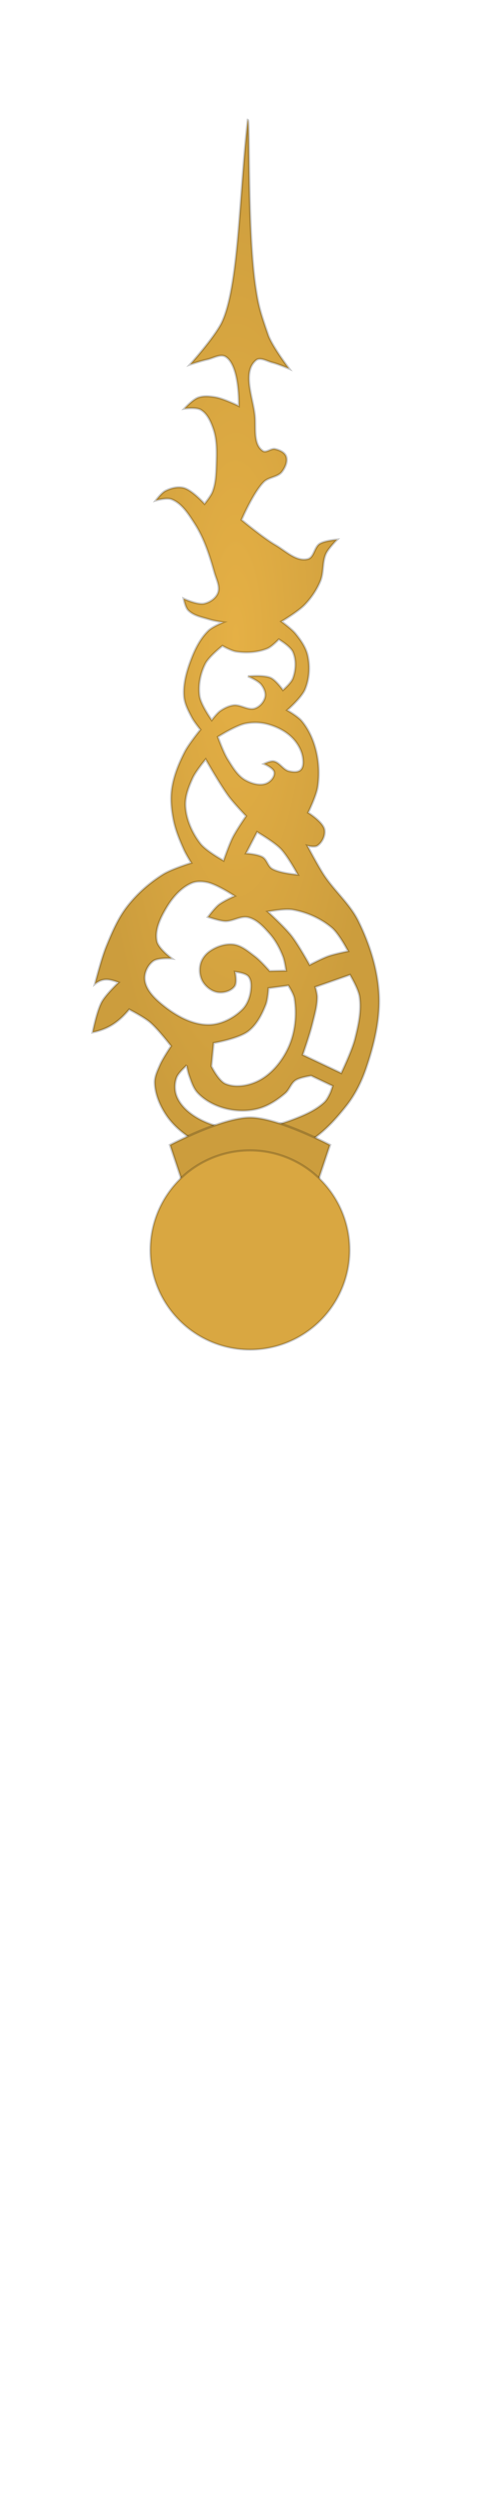 <?xml version="1.0" encoding="UTF-8" standalone="no"?>
<!-- Created with Inkscape (http://www.inkscape.org/) -->

<svg
   width="200"
   height="1000"
   viewBox="0 0 52.917 264.583"
   version="1.1"
   id="svg5"
   inkscape:version="1.2.1 (9c6d41e410, 2022-07-14)"
   sodipodi:docname="minutes-hand.svg"
   xml:space="preserve"
   xmlns:inkscape="http://www.inkscape.org/namespaces/inkscape"
   xmlns:sodipodi="http://sodipodi.sourceforge.net/DTD/sodipodi-0.dtd"
   xmlns:xlink="http://www.w3.org/1999/xlink"
   xmlns="http://www.w3.org/2000/svg"
   xmlns:svg="http://www.w3.org/2000/svg"><sodipodi:namedview
     id="namedview7"
     pagecolor="#ffffff"
     bordercolor="#666666"
     borderopacity="1.0"
     inkscape:showpageshadow="2"
     inkscape:pageopacity="0.0"
     inkscape:pagecheckerboard="0"
     inkscape:deskcolor="#d1d1d1"
     inkscape:document-units="mm"
     showgrid="true"
     inkscape:zoom="1.105915"
     inkscape:cx="-116.19338"
     inkscape:cy="253.18401"
     inkscape:window-width="1920"
     inkscape:window-height="1027"
     inkscape:window-x="-8"
     inkscape:window-y="-8"
     inkscape:window-maximized="1"
     inkscape:current-layer="layer2"><inkscape:grid
       type="xygrid"
       id="grid182"
       originx="26.458"
       originy="132.292"
       spacingx="2.646"
       spacingy="2.646"
       empcolor="#0077b2"
       empopacity="0.502"
       color="#0099e5"
       opacity="0.102" /></sodipodi:namedview><defs
     id="defs2"><linearGradient
       inkscape:collect="always"
       id="linearGradient13805"><stop
         style="stop-color:#e5b045;stop-opacity:1;"
         offset="0"
         id="stop13801" /><stop
         style="stop-color:#cc9d3d;stop-opacity:1;"
         offset="1"
         id="stop13803" /></linearGradient><radialGradient
       inkscape:collect="always"
       xlink:href="#linearGradient13805"
       id="radialGradient13807"
       cx="24.944"
       cy="62.733"
       fx="24.944"
       fy="62.733"
       r="16.061"
       gradientTransform="matrix(0.953,0,0,3.42,1.177,-147.063)"
       gradientUnits="userSpaceOnUse" /></defs><g
     inkscape:groupmode="layer"
     id="layer4"
     inkscape:label="center"
     sodipodi:insensitive="true"
     style="display:none"><path
       style="fill:none;stroke:#000000;stroke-width:0.265px;stroke-linecap:butt;stroke-linejoin:miter;stroke-opacity:1"
       d="m 19.844,125.677 6.615,6.615 6.615,6.615"
       id="path1581" /><path
       style="fill:none;stroke:#000000;stroke-width:0.265px;stroke-linecap:butt;stroke-linejoin:miter;stroke-opacity:1"
       d="m 33.073,125.677 -6.615,6.615 -6.615,6.615"
       id="path1583" /></g><g
     inkscape:groupmode="layer"
     id="layer2"
     inkscape:label="minute"
     style="display:inline"><path
       id="path8473"
       style="display:inline;fill:url(#radialGradient13807);fill-opacity:1;stroke:#000000;stroke-width:0.252px;stroke-linecap:butt;stroke-linejoin:miter;stroke-opacity:0.2"
       d="m 26.223,12.7 c -0.907,7.86 -0.943,17.793 -2.802,21.521 -0.838,1.617 -3.304,4.352 -3.304,4.352 0,0 1.198,-0.391 1.813,-0.523 0.65,-0.14 1.421,-0.65 1.975,-0.282 1.493,0.99 1.37,5.198 1.37,5.198 0,0 -1.595,-0.779 -2.458,-0.927 -0.609,-0.104 -1.273,-0.172 -1.854,0.04 -0.583,0.213 -1.451,1.168 -1.451,1.168 0,0 1.233,-0.171 1.733,0.121 0.695,0.406 1.067,1.254 1.33,2.015 0.427,1.236 0.364,2.602 0.323,3.909 -0.029,0.923 -0.075,1.878 -0.403,2.741 -0.183,0.481 -0.846,1.289 -0.846,1.289 0,0 -1.314,-1.468 -2.216,-1.692 -0.634,-0.158 -1.353,0.023 -1.934,0.323 -0.422,0.217 -1.007,1.007 -1.007,1.007 0,0 1.137,-0.32 1.652,-0.121 1.108,0.427 1.815,1.581 2.459,2.579 1.012,1.571 1.587,3.401 2.095,5.199 0.197,0.695 0.625,1.462 0.363,2.135 -0.222,0.571 -0.852,0.999 -1.451,1.129 -0.729,0.157 -2.176,-0.524 -2.176,-0.524 0,0 0.171,0.905 0.474,1.219 0.581,0.603 1.507,0.747 2.307,0.997 0.458,0.143 1.411,0.282 1.411,0.282 0,0 -1.139,0.469 -1.572,0.887 -0.815,0.787 -1.361,1.845 -1.773,2.901 -0.503,1.288 -0.919,2.692 -0.806,4.07 0.066,0.801 0.47,1.547 0.846,2.257 0.239,0.451 0.886,1.249 0.886,1.249 0,0 -1.215,1.489 -1.652,2.337 -0.633,1.227 -1.172,2.543 -1.37,3.909 -0.156,1.078 -0.048,2.195 0.161,3.264 0.218,1.117 0.661,2.186 1.129,3.224 0.215,0.477 0.766,1.37 0.766,1.37 0,0 -2.072,0.642 -2.982,1.209 -1.437,0.895 -2.747,2.05 -3.788,3.385 -0.979,1.256 -1.614,2.757 -2.217,4.231 -0.526,1.286 -1.209,3.989 -1.209,3.989 0.834,-0.659 1.517,-0.547 2.498,-0.161 0,0 -1.338,1.262 -1.773,2.055 -0.539,0.984 -0.967,3.224 -0.967,3.224 1.687,-0.35 2.767,-1.099 3.869,-2.418 0,0 1.524,0.785 2.176,1.33 0.869,0.726 2.257,2.539 2.257,2.539 0,0 -0.862,1.274 -1.168,1.974 -0.264,0.604 -0.577,1.235 -0.564,1.894 0.023,1.164 0.502,2.324 1.129,3.304 0.68,1.065 1.67,1.947 2.74,2.62 1.361,0.855 2.917,1.509 4.513,1.692 2.369,0.272 4.922,0.06 7.092,-0.927 1.958,-0.89 3.508,-2.58 4.836,-4.271 0.909,-1.158 1.58,-2.516 2.055,-3.909 0.854,-2.504 1.502,-5.175 1.37,-7.818 -0.134,-2.689 -0.989,-5.361 -2.176,-7.777 -0.902,-1.835 -2.55,-3.204 -3.667,-4.917 -0.641,-0.982 -1.733,-3.063 -1.733,-3.063 0,0 0.754,0.189 1.048,0 0.52,-0.336 0.869,-1.082 0.765,-1.692 -0.141,-0.824 -1.733,-1.813 -1.733,-1.813 0,0 0.861,-1.751 1.007,-2.7 0.203,-1.316 0.134,-2.701 -0.201,-3.989 -0.283,-1.087 -0.77,-2.161 -1.491,-3.022 -0.407,-0.486 -1.531,-1.128 -1.531,-1.128 0,0 1.522,-1.319 1.894,-2.217 0.454,-1.095 0.532,-2.387 0.282,-3.546 -0.188,-0.87 -0.729,-1.646 -1.289,-2.337 -0.414,-0.511 -1.491,-1.29 -1.491,-1.29 0,0 1.759,-1.044 2.459,-1.773 0.692,-0.72 1.269,-1.576 1.652,-2.498 0.382,-0.918 0.183,-2.021 0.605,-2.921 0.265,-0.567 1.168,-1.471 1.168,-1.471 0,0 -1.32,0.099 -1.853,0.443 -0.571,0.369 -0.591,1.443 -1.25,1.612 -1.206,0.309 -2.347,-0.868 -3.425,-1.491 -1.288,-0.745 -3.587,-2.659 -3.587,-2.659 0,0 1.26,-2.942 2.378,-4.03 0.517,-0.503 1.449,-0.48 1.894,-1.048 0.351,-0.449 0.647,-1.12 0.444,-1.652 -0.166,-0.435 -0.714,-0.667 -1.169,-0.766 -0.425,-0.092 -0.93,0.446 -1.29,0.201 -1.059,-0.72 -0.717,-2.473 -0.846,-3.748 -0.196,-1.938 -1.362,-4.58 0.121,-5.843 0.444,-0.378 1.167,0.101 1.733,0.242 0.61,0.152 1.773,0.645 1.773,0.645 0,0 -1.674,-2.198 -2.176,-3.466 -0.917,-2.618 -1.07,-3.273 -1.335,-4.966 -0.924,-5.896 -0.638,-17.866 -0.86,-17.884 z m 3.283,54.968 c 0,0 1.219,0.722 1.491,1.33 0.379,0.846 0.317,1.91 0,2.781 -0.186,0.511 -1.048,1.249 -1.048,1.249 0,0 -0.736,-1.038 -1.29,-1.29 -0.736,-0.334 -2.418,-0.161 -2.418,-0.161 0,0 1.072,0.446 1.411,0.886 0.275,0.357 0.495,0.849 0.403,1.29 -0.109,0.522 -0.548,1.022 -1.048,1.209 -0.724,0.271 -1.531,-0.424 -2.297,-0.322 -0.507,0.068 -0.993,0.308 -1.41,0.604 -0.357,0.253 -0.887,0.967 -0.887,0.967 0,0 -1.149,-1.6 -1.289,-2.539 -0.171,-1.147 0.08,-2.391 0.604,-3.425 0.395,-0.78 1.813,-1.894 1.813,-1.894 0,0 0.932,0.527 1.451,0.605 1.094,0.164 2.279,0.094 3.304,-0.323 0.478,-0.194 1.209,-0.967 1.209,-0.967 z m -2.544,8.799 c 0.479,-0.003 0.96,0.06 1.415,0.188 0.95,0.266 1.893,0.742 2.579,1.451 0.547,0.566 0.973,1.317 1.088,2.096 0.064,0.433 0.08,0.994 -0.242,1.29 -0.298,0.274 -0.815,0.214 -1.209,0.121 -0.635,-0.15 -1.007,-0.953 -1.652,-1.048 -0.345,-0.051 -1.007,0.282 -1.007,0.282 0,0 1.022,0.424 1.088,0.887 0.067,0.468 -0.372,0.979 -0.806,1.168 -0.684,0.298 -1.563,0.038 -2.217,-0.323 -0.851,-0.469 -1.377,-1.393 -1.894,-2.216 -0.461,-0.733 -1.048,-2.378 -1.048,-2.378 0,0 1.849,-1.186 2.901,-1.41 0.296,-0.063 0.601,-0.098 0.907,-0.105 0.032,-7.98e-4 0.064,-0.001 0.096,-0.001 z m -5.194,3.895 c 0,0 1.532,2.706 2.458,3.949 0.546,0.733 1.813,2.055 1.813,2.055 0,0 -1.011,1.465 -1.41,2.257 -0.396,0.786 -0.967,2.458 -0.967,2.458 0,0 -1.835,-1.008 -2.459,-1.813 -0.86,-1.11 -1.478,-2.508 -1.572,-3.909 -0.07,-1.037 0.335,-2.076 0.766,-3.022 0.332,-0.729 1.37,-1.974 1.37,-1.974 z m 5.44,7.697 c 0,0 1.788,1.039 2.498,1.773 0.762,0.787 1.813,2.74 1.813,2.74 0,0 -1.947,-0.143 -2.741,-0.645 -0.436,-0.276 -0.53,-0.935 -0.967,-1.209 -0.514,-0.322 -1.773,-0.403 -1.773,-0.403 z m -6.012,5.234 c 0.248,0.003 0.497,0.035 0.733,0.085 1.058,0.223 2.902,1.451 2.902,1.451 0,0 -1.191,0.524 -1.692,0.927 -0.445,0.358 -1.129,1.29 -1.129,1.29 0,0 1.192,0.42 1.813,0.444 0.83,0.032 1.653,-0.606 2.458,-0.403 0.92,0.231 1.63,1.021 2.257,1.733 0.617,0.7 1.073,1.548 1.411,2.418 0.184,0.474 0.323,1.491 0.323,1.491 l -1.733,0.04 c 0,0 -0.954,-1.097 -1.531,-1.531 -0.711,-0.535 -1.452,-1.196 -2.337,-1.29 -0.879,-0.093 -1.827,0.242 -2.539,0.766 -0.444,0.327 -0.806,0.832 -0.927,1.37 -0.138,0.61 -0.052,1.325 0.282,1.853 0.347,0.548 0.968,1.011 1.612,1.088 0.612,0.073 1.374,-0.143 1.733,-0.645 0.297,-0.415 0.04,-1.531 0.04,-1.531 0,0 1.091,0.102 1.41,0.484 0.34,0.407 0.315,1.046 0.242,1.571 -0.098,0.702 -0.384,1.434 -0.886,1.935 -0.92,0.917 -2.248,1.599 -3.546,1.612 -1.769,0.018 -3.503,-0.98 -4.876,-2.096 -0.853,-0.693 -1.794,-1.605 -1.894,-2.7 -0.064,-0.706 0.319,-1.51 0.887,-1.934 0.533,-0.398 1.974,-0.282 1.974,-0.282 0,0 -1.4,-1.032 -1.572,-1.813 -0.27,-1.229 0.4,-2.548 1.048,-3.626 0.626,-1.042 1.504,-2.055 2.62,-2.539 0.253,-0.11 0.531,-0.159 0.813,-0.165 0.035,-8.64e-4 0.07,-8.93e-4 0.106,-4.93e-4 z m 9.255,2.946 c 0.061,7e-6 0.121,0.001 0.179,0.003 0.133,0.005 0.256,0.017 0.366,0.036 1.485,0.267 2.954,0.925 4.11,1.894 0.776,0.651 1.733,2.498 1.733,2.498 0,0 -1.417,0.282 -2.096,0.524 -0.685,0.244 -1.974,0.927 -1.974,0.927 0,0 -1.18,-2.145 -1.935,-3.103 -0.735,-0.933 -2.498,-2.539 -2.498,-2.539 0,0 1.201,-0.242 2.115,-0.242 z m 6.589,6.931 c 0,0 0.88,1.471 1.007,2.297 0.228,1.482 -0.121,3.018 -0.484,4.473 -0.315,1.263 -1.451,3.626 -1.451,3.626 l -4.07,-1.934 c 0,0 0.739,-2.13 1.007,-3.224 0.234,-0.954 0.529,-1.919 0.524,-2.902 -0.002,-0.356 -0.202,-1.048 -0.202,-1.048 z m -6.528,1.129 c 0,0 0.565,0.871 0.645,1.37 0.275,1.724 0.084,3.612 -0.645,5.199 -0.667,1.452 -1.791,2.84 -3.224,3.546 -1.028,0.506 -2.372,0.734 -3.425,0.282 -0.729,-0.313 -1.491,-1.854 -1.491,-1.854 l 0.242,-2.458 c 0,0 2.646,-0.459 3.667,-1.249 0.89,-0.689 1.446,-1.772 1.854,-2.821 0.212,-0.545 0.282,-1.733 0.282,-1.733 z m -10.76,8.463 c 0,0 0.125,0.682 0.242,1.007 0.238,0.661 0.447,1.38 0.927,1.894 0.73,0.784 1.749,1.322 2.781,1.612 1.138,0.32 2.399,0.366 3.546,0.08 1.091,-0.272 2.086,-0.923 2.942,-1.652 0.444,-0.378 0.604,-1.045 1.088,-1.37 0.476,-0.32 1.652,-0.484 1.652,-0.484 l 2.265,1.082 c 0,0 -0.162,0.555 -0.29,0.812 -0.164,0.33 -0.334,0.676 -0.604,0.927 -0.922,0.854 -2.131,1.364 -3.304,1.813 -1.378,0.528 -2.841,0.889 -4.312,1.007 -1.168,0.094 -2.376,0.066 -3.506,-0.242 -1.188,-0.324 -2.375,-0.845 -3.304,-1.652 -0.554,-0.482 -1.047,-1.107 -1.249,-1.813 -0.163,-0.569 -0.134,-1.222 0.081,-1.773 0.197,-0.506 1.048,-1.249 1.048,-1.249 z"
       sodipodi:nodetypes="cccsscsscccsscsscssssscsscsssscsssscsssccsccccssssscssssscsscssscssscssscscscscsscsssccaccsscscssssscsscssccsssssscsscscssscccscsssccscssccsscscssssccssssssscssccssscssssssssscscscscssscsscccssssccsscccssssssccsssssssscsscs" /><path
       style="display:inline;fill:#cc9d3d;fill-opacity:1;stroke:#000000;stroke-width:0.265px;stroke-linecap:butt;stroke-linejoin:miter;stroke-opacity:0.2"
       d="m 19.844,126.735 -1.852,-5.556 c 0,0 5.482,-2.91 8.467,-2.91 2.984,0 8.467,2.91 8.467,2.91 l -1.852,5.556 z"
       id="path8283"
       sodipodi:nodetypes="ccaccc" /><circle
       style="display:inline;fill:#d9a741;fill-opacity:1;stroke:#000000;stroke-width:0.234;stroke-linecap:round;stroke-linejoin:round;stroke-opacity:0.2"
       id="path7999"
       cx="26.458"
       cy="132.292"
       r="10.546" /></g></svg>
